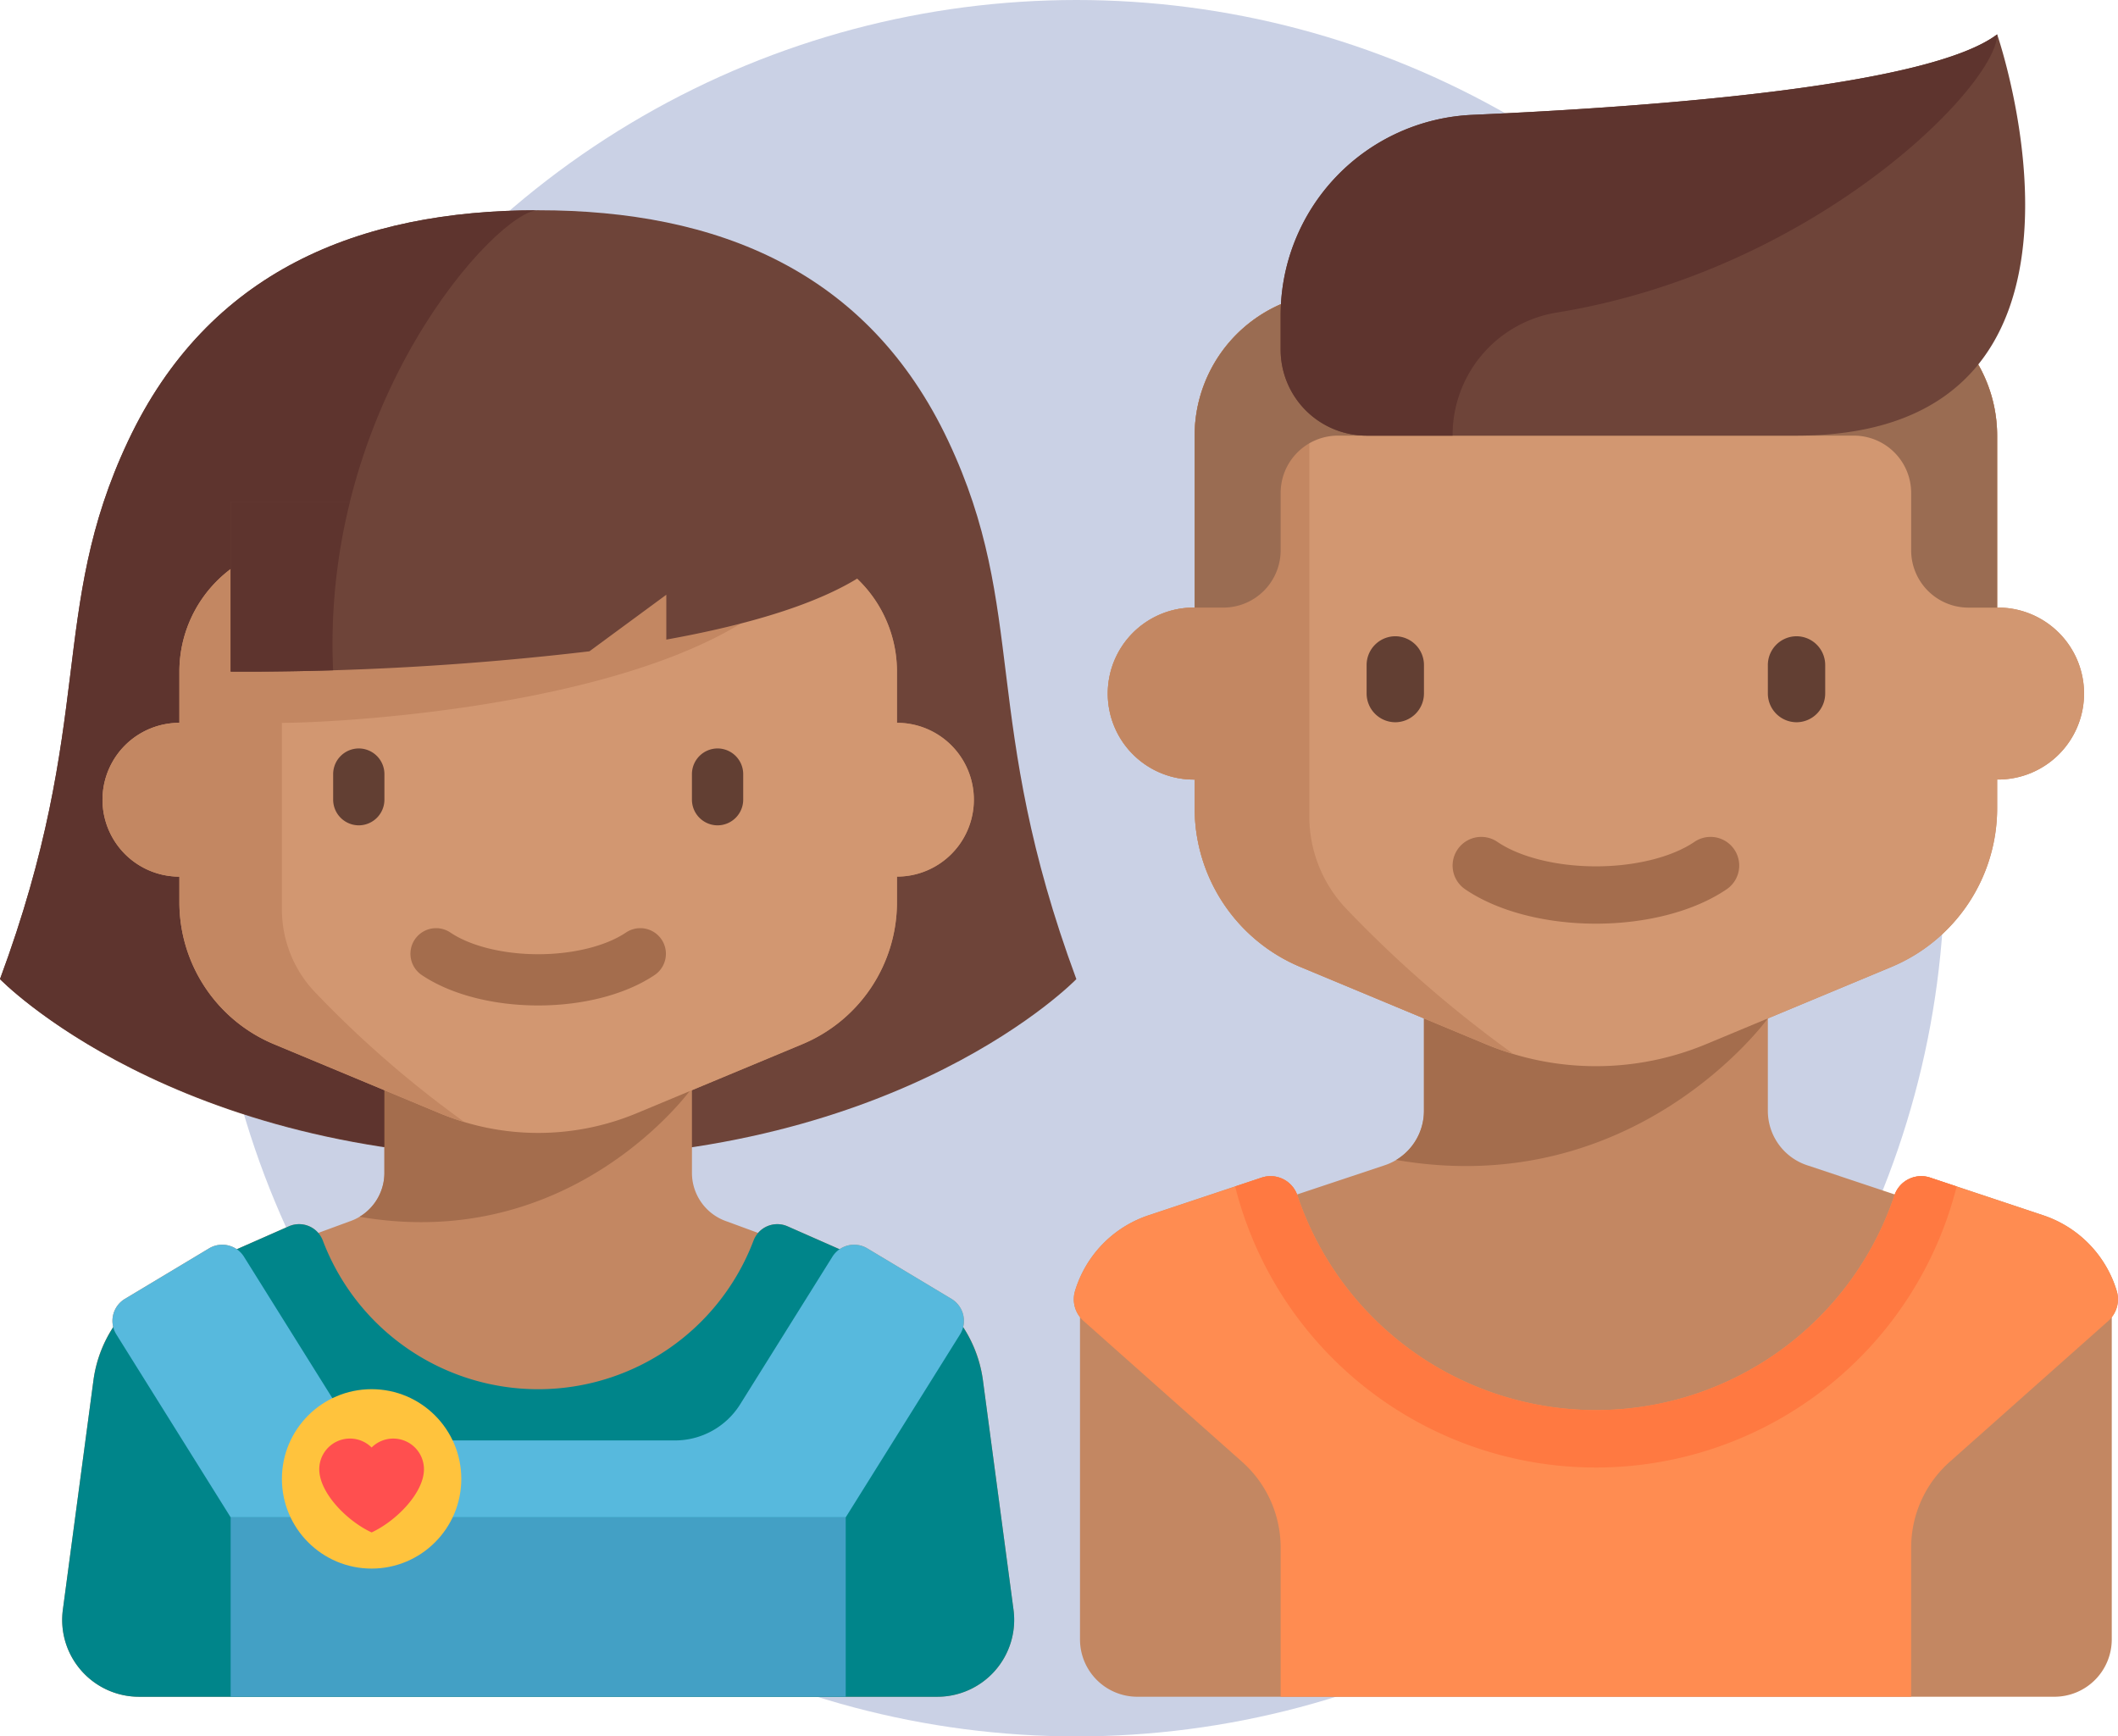 <svg xmlns="http://www.w3.org/2000/svg" viewBox="0 0 213.469 175">
  <defs>
    <style>
      .cls-1 {
        fill: #cad1e5;
      }

      .cls-2 {
        fill: #6e4439;
      }

      .cls-3 {
        fill: #c38762;
      }

      .cls-4 {
        fill: #00858a;
      }

      .cls-5 {
        fill: #5e342e;
      }

      .cls-6 {
        fill: #a46d4d;
      }

      .cls-7 {
        fill: #d29771;
      }

      .cls-8 {
        fill: #623f33;
      }

      .cls-9 {
        fill: #57b9dd;
      }

      .cls-10 {
        fill: #43a0c5;
      }

      .cls-11 {
        fill: #ffc33d;
      }

      .cls-12 {
        fill: #ff4f4f;
      }

      .cls-13 {
        fill: #ff8c51;
      }

      .cls-14 {
        fill: #ff7941;
      }

      .cls-15 {
        fill: #9a6c52;
      }
    </style>
  </defs>
  <g id="Group_25" data-name="Group 25" transform="translate(-48 -391)">
    <circle id="Ellipse_5" data-name="Ellipse 5" class="cls-1" cx="87.5" cy="87.5" r="87.5" transform="translate(69 391)"/>
    <g id="girl" transform="translate(-16.001 412.189)">
      <g id="Group_3" data-name="Group 3" transform="translate(64.001)">
        <path id="Path_26" data-name="Path 26" class="cls-2" d="M159.571,23.247C151.5,6.135,136.324,0,118.243,0S84.988,6.135,76.916,23.247,73.687,51.337,64,77.489c0,0,17.435,18.081,54.242,18.081s54.242-18.081,54.242-18.081C162.8,51.337,167.643,40.359,159.571,23.247Z" transform="translate(-64.001)"/>
      </g>
      <path id="Path_27" data-name="Path 27" class="cls-3" d="M179.292,211.461l-2.967-22.248h0l-.125-.938a12.553,12.553,0,0,0-1.984-5.294,2.584,2.584,0,0,0-1.176-2.843l-8.484-5.091a2.582,2.582,0,0,0-2.792.087l-5.243-2.31a2.56,2.56,0,0,0-2.97.666l-3.136-1.154a5.166,5.166,0,0,1-3.532-4.9V159.1l11.126-4.636a15.5,15.5,0,0,0,9.537-14.306v-2.583a7.749,7.749,0,1,0,0-15.5v-5.166A12.915,12.915,0,0,0,154.632,104H108.139a12.915,12.915,0,0,0-12.915,12.915v5.166a7.749,7.749,0,1,0,0,15.5v2.583a15.5,15.5,0,0,0,9.537,14.306l11.127,4.636v8.33a5.166,5.166,0,0,1-3.532,4.9l-3.136,1.154a2.56,2.56,0,0,0-2.97-.666l-5.243,2.31a2.582,2.582,0,0,0-2.792-.088l-8.484,5.091a2.583,2.583,0,0,0-1.176,2.843,12.56,12.56,0,0,0-1.984,5.294l-.125.938v0l-2.967,22.248a7.721,7.721,0,0,0,2.123,6.424l.006.006a7.71,7.71,0,0,0,5.551,2.343h80.451A7.75,7.75,0,0,0,179.292,211.461Z" transform="translate(-13.142 -70.421)"/>
      <path id="Path_28" data-name="Path 28" class="cls-4" d="M179.292,355.335,176.2,332.147a13.188,13.188,0,0,0-7.524-10.094L156.52,316.7a2.562,2.562,0,0,0-3.431,1.434,23.213,23.213,0,0,1-43.409,0,2.561,2.561,0,0,0-3.431-1.434l-12.155,5.357a13.188,13.188,0,0,0-7.524,10.094l-3.092,23.188a7.749,7.749,0,0,0,7.681,8.773H171.61A7.749,7.749,0,0,0,179.292,355.335Z" transform="translate(-13.141 -214.295)"/>
      <g id="Group_4" data-name="Group 4" transform="translate(64.001)">
        <path id="Path_29" data-name="Path 29" class="cls-5" d="M118.243,0C100.163,0,84.988,6.135,76.916,23.247S73.687,51.337,64,77.489c0,0,16.211,16.708,50.253,17.959l1.406-2.462-15.5-12.915s-1.291-6.457-2.583-33.579S114.154,0,118.243,0Z" transform="translate(-64.001)"/>
      </g>
      <path id="Path_30" data-name="Path 30" class="cls-6" d="M209.748,274h-31v8.547a5.164,5.164,0,0,1-2.5,4.424C197.857,290.7,209.748,274,209.748,274Z" transform="translate(-76.006 -185.53)"/>
      <path id="Path_31" data-name="Path 31" class="cls-7" d="M176.073,122.081v-5.166A12.915,12.915,0,0,0,163.158,104H116.665a12.915,12.915,0,0,0-12.915,12.915v5.166a7.749,7.749,0,0,0,0,15.5v2.583a15.5,15.5,0,0,0,9.537,14.306l16.69,6.954a25.827,25.827,0,0,0,9.935,1.987h0a25.832,25.832,0,0,0,9.934-1.987l16.691-6.954a15.5,15.5,0,0,0,9.537-14.305v-2.583a7.749,7.749,0,0,0,0-15.5Z" transform="translate(-21.668 -70.421)"/>
      <g id="Group_5" data-name="Group 5" transform="translate(97.58 54.242)">
        <path id="Path_32" data-name="Path 32" class="cls-8" d="M170.584,175.749h0A2.591,2.591,0,0,1,168,173.166v-2.583A2.591,2.591,0,0,1,170.584,168h0a2.591,2.591,0,0,1,2.583,2.583v2.583A2.591,2.591,0,0,1,170.584,175.749Z" transform="translate(-168.001 -168)"/>
      </g>
      <g id="Group_6" data-name="Group 6" transform="translate(133.741 54.242)">
        <path id="Path_33" data-name="Path 33" class="cls-8" d="M282.584,175.749h0A2.591,2.591,0,0,1,280,173.166v-2.583A2.591,2.591,0,0,1,282.584,168h0a2.591,2.591,0,0,1,2.583,2.583v2.583A2.591,2.591,0,0,1,282.584,175.749Z" transform="translate(-280.001 -168)"/>
      </g>
      <g id="Group_8" data-name="Group 8" transform="translate(105.328 72.323)">
        <g id="Group_7" data-name="Group 7">
          <path id="Path_34" data-name="Path 34" class="cls-6" d="M204.915,231.819c-4.592,0-8.888-1.13-11.785-3.1a2.583,2.583,0,0,1,2.906-4.27c2.031,1.381,5.35,2.206,8.879,2.206s6.848-.825,8.879-2.206a2.583,2.583,0,0,1,2.906,4.27C213.8,230.689,209.507,231.819,204.915,231.819Z" transform="translate(-192 -223.998)"/>
        </g>
      </g>
      <g id="Group_9" data-name="Group 9" transform="translate(74.333 33.586)">
        <path id="Path_35" data-name="Path 35" class="cls-3" d="M103.75,116.931V122.1a7.749,7.749,0,1,0,0,15.5v2.583a15.5,15.5,0,0,0,9.537,14.306l16.689,6.954a25.862,25.862,0,0,0,2.495.888,107.8,107.8,0,0,1-15.162-13.2,12.108,12.108,0,0,1-3.227-8.274V122.1c6.242,0,42.081-1.939,52.305-15.176,0,0-.014-2.879,0-2.9l-52.305.252A12.918,12.918,0,0,0,103.75,116.931Z" transform="translate(-96.001 -104.024)"/>
      </g>
      <g id="Group_10" data-name="Group 10" transform="translate(87.248 29.38)">
        <path id="Path_36" data-name="Path 36" class="cls-2" d="M136,91v17.113a295.684,295.684,0,0,0,36.161-2.046l7.749-5.7v4.52c8.514-1.533,16.178-3.788,20.662-7.1V91Z" transform="translate(-136.001 -90.996)"/>
      </g>
      <g id="Group_13" data-name="Group 13" transform="translate(75.334 104.255)">
        <g id="Group_11" data-name="Group 11">
          <path id="Path_37" data-name="Path 37" class="cls-9" d="M171.663,324.115l-9.294,14.871a7.749,7.749,0,0,1-6.571,3.642H128.225a7.749,7.749,0,0,1-6.571-3.642l-9.294-14.871a2.583,2.583,0,0,0-3.519-.846l-8.484,5.091a2.583,2.583,0,0,0-.861,3.584l11.521,18.433h61.991l11.521-18.433a2.583,2.583,0,0,0-.861-3.584l-8.484-5.091A2.583,2.583,0,0,0,171.663,324.115Z" transform="translate(-99.102 -322.901)"/>
        </g>
        <g id="Group_12" data-name="Group 12" transform="translate(11.914 27.476)">
          <rect id="Rectangle_4" data-name="Rectangle 4" class="cls-10" width="61.991" height="18.081"/>
        </g>
      </g>
      <g id="Group_14" data-name="Group 14" transform="translate(92.414 118.817)">
        <circle id="Ellipse_4" data-name="Ellipse 4" class="cls-11" cx="9.04" cy="9.04" r="9.04"/>
      </g>
      <g id="Group_16" data-name="Group 16" transform="translate(96.178 123.795)">
        <g id="Group_15" data-name="Group 15">
          <path id="Path_38" data-name="Path 38" class="cls-12" d="M171.119,383.418a3.083,3.083,0,0,0-2.183.9,3.093,3.093,0,0,0-5.276,2.19c0,2.365,2.775,5.208,5.276,6.368,2.5-1.16,5.276-4,5.276-6.368A3.093,3.093,0,0,0,171.119,383.418Z" transform="translate(-163.659 -383.418)"/>
        </g>
      </g>
      <path id="Path_39" data-name="Path 39" class="cls-5" d="M148.027,91H136v17.113s4.114.053,10.327-.132A59.3,59.3,0,0,1,148.027,91Z" transform="translate(-48.753 -61.616)"/>
    </g>
    <g id="boy" transform="translate(69.961 394.464)">
      <path id="Path_40" data-name="Path 40" class="cls-3" d="M191.389,172.661a11.556,11.556,0,0,0-7.414-7.64L172.6,161.229a2.854,2.854,0,0,0-3.59,1.692l-8.841-2.947a5.777,5.777,0,0,1-3.95-5.481v-9.316l12.443-5.185a17.33,17.33,0,0,0,10.666-16v-2.889a8.666,8.666,0,1,0,0-17.331V86.443A14.443,14.443,0,0,0,164.886,72H112.892A14.443,14.443,0,0,0,98.449,86.443v17.331a8.666,8.666,0,1,0,0,17.331v2.889a17.332,17.332,0,0,0,10.665,16l12.443,5.185v9.316a5.777,5.777,0,0,1-3.95,5.481l-8.841,2.947a2.854,2.854,0,0,0-3.59-1.692L93.8,165.021a11.556,11.556,0,0,0-7.414,7.64,2.906,2.906,0,0,0,.506,2.62v32.483a5.777,5.777,0,0,0,5.777,5.777h92.435a5.777,5.777,0,0,0,5.777-5.777V175.281A2.907,2.907,0,0,0,191.389,172.661Z" transform="translate(-0.002 -46.003)"/>
      <path id="Path_41" data-name="Path 41" class="cls-6" d="M213.71,274.667H179.047v9.316a5.775,5.775,0,0,1-2.8,4.947C200.413,293.106,213.71,274.667,213.71,274.667Z" transform="translate(-57.492 -175.492)"/>
      <g id="Group_17" data-name="Group 17" transform="translate(86.267 115.077)">
        <path id="Path_42" data-name="Path 42" class="cls-13" d="M191.387,330.289a11.556,11.556,0,0,0-7.414-7.64L172.6,318.858a2.854,2.854,0,0,0-3.618,1.763,31.736,31.736,0,0,1-60.19,0,2.854,2.854,0,0,0-3.618-1.763L93.8,322.649a11.556,11.556,0,0,0-7.414,7.64,2.916,2.916,0,0,0,.862,3.007L103.234,347.5a11.556,11.556,0,0,1,3.879,8.637v15.031h63.549V356.139a11.554,11.554,0,0,1,3.879-8.637L190.525,333.3A2.916,2.916,0,0,0,191.387,330.289Z" transform="translate(-86.267 -318.708)"/>
      </g>
      <g id="Group_18" data-name="Group 18" transform="translate(102.526 115.077)">
        <path id="Path_43" data-name="Path 43" class="cls-14" d="M201.372,318.857a2.854,2.854,0,0,0-3.618,1.763,31.736,31.736,0,0,1-60.19,0,2.854,2.854,0,0,0-3.618-1.763l-2.648.883a37.5,37.5,0,0,0,72.722,0Z" transform="translate(-131.298 -318.708)"/>
      </g>
      <path id="Path_44" data-name="Path 44" class="cls-7" d="M185.547,103.774V86.443A14.443,14.443,0,0,0,171.1,72H119.11a14.443,14.443,0,0,0-14.443,14.443v17.331a8.666,8.666,0,1,0,0,17.331v2.889a17.332,17.332,0,0,0,10.665,16L134,147.77a28.883,28.883,0,0,0,11.11,2.222h0a28.882,28.882,0,0,0,11.11-2.222l18.665-7.777a17.331,17.331,0,0,0,10.665-16v-2.889a8.666,8.666,0,1,0,0-17.331Z" transform="translate(-6.22 -46.003)"/>
      <path id="Path_45" data-name="Path 45" class="cls-3" d="M119.83,134.519a13.542,13.542,0,0,1-3.609-9.252V72.806a14.446,14.446,0,0,0-11.554,14.152v17.331a8.666,8.666,0,1,0,0,17.331v2.889a17.332,17.332,0,0,0,10.665,16L134,148.285a28.889,28.889,0,0,0,2.79.993h0A120.546,120.546,0,0,1,119.83,134.519Z" transform="translate(-6.22 -46.518)"/>
      <g id="Group_19" data-name="Group 19" transform="translate(115.779 60.66)">
        <path id="Path_46" data-name="Path 46" class="cls-8" d="M170.89,176.666h0A2.9,2.9,0,0,1,168,173.777v-2.889A2.9,2.9,0,0,1,170.89,168h0a2.9,2.9,0,0,1,2.889,2.889v2.889A2.9,2.9,0,0,1,170.89,176.666Z" transform="translate(-168.001 -168)"/>
      </g>
      <g id="Group_20" data-name="Group 20" transform="translate(156.219 60.66)">
        <path id="Path_47" data-name="Path 47" class="cls-8" d="M282.89,176.666h0A2.9,2.9,0,0,1,280,173.777v-2.889A2.9,2.9,0,0,1,282.89,168h0a2.9,2.9,0,0,1,2.889,2.889v2.889A2.9,2.9,0,0,1,282.89,176.666Z" transform="translate(-280.001 -168)"/>
      </g>
      <g id="Group_22" data-name="Group 22" transform="translate(124.444 80.88)">
        <g id="Group_21" data-name="Group 21">
          <path id="Path_48" data-name="Path 48" class="cls-6" d="M206.443,232.744c-5.136,0-9.939-1.264-13.179-3.468a2.888,2.888,0,1,1,3.25-4.776c2.271,1.544,5.983,2.467,9.93,2.467s7.659-.923,9.929-2.467a2.888,2.888,0,1,1,3.25,4.776C216.383,231.48,211.579,232.744,206.443,232.744Z" transform="translate(-192 -223.998)"/>
        </g>
      </g>
      <path id="Path_49" data-name="Path 49" class="cls-15" d="M186.438,72H134.444A14.443,14.443,0,0,0,120,86.443v17.331h2.889A5.777,5.777,0,0,0,128.667,98V92.22a5.777,5.777,0,0,1,5.777-5.777h51.994a5.777,5.777,0,0,1,5.777,5.777V98a5.777,5.777,0,0,0,5.777,5.777h2.889V86.443A14.443,14.443,0,0,0,186.438,72Z" transform="translate(-21.554 -46.003)"/>
      <g id="Group_23" data-name="Group 23" transform="translate(107.113)">
        <path id="Path_50" data-name="Path 50" class="cls-2" d="M196,40.44H152.667A8.666,8.666,0,0,1,144,31.774V28.311a20.219,20.219,0,0,1,19.338-20.2C182.312,7.27,209.367,5.175,216.216,0,216.216,0,230.177,40.44,196,40.44Z" transform="translate(-144.001)"/>
      </g>
      <g id="Group_24" data-name="Group 24" transform="translate(107.113)">
        <path id="Path_51" data-name="Path 51" class="cls-5" d="M171.751,28.049C197.875,23.854,216.216,5.12,216.216,0c-6.848,5.175-33.9,7.27-52.877,8.111A20.219,20.219,0,0,0,144,28.311v3.463a8.666,8.666,0,0,0,8.666,8.666h8.666A12.5,12.5,0,0,1,171.751,28.049Z" transform="translate(-144.001)"/>
      </g>
    </g>
  </g>
</svg>
